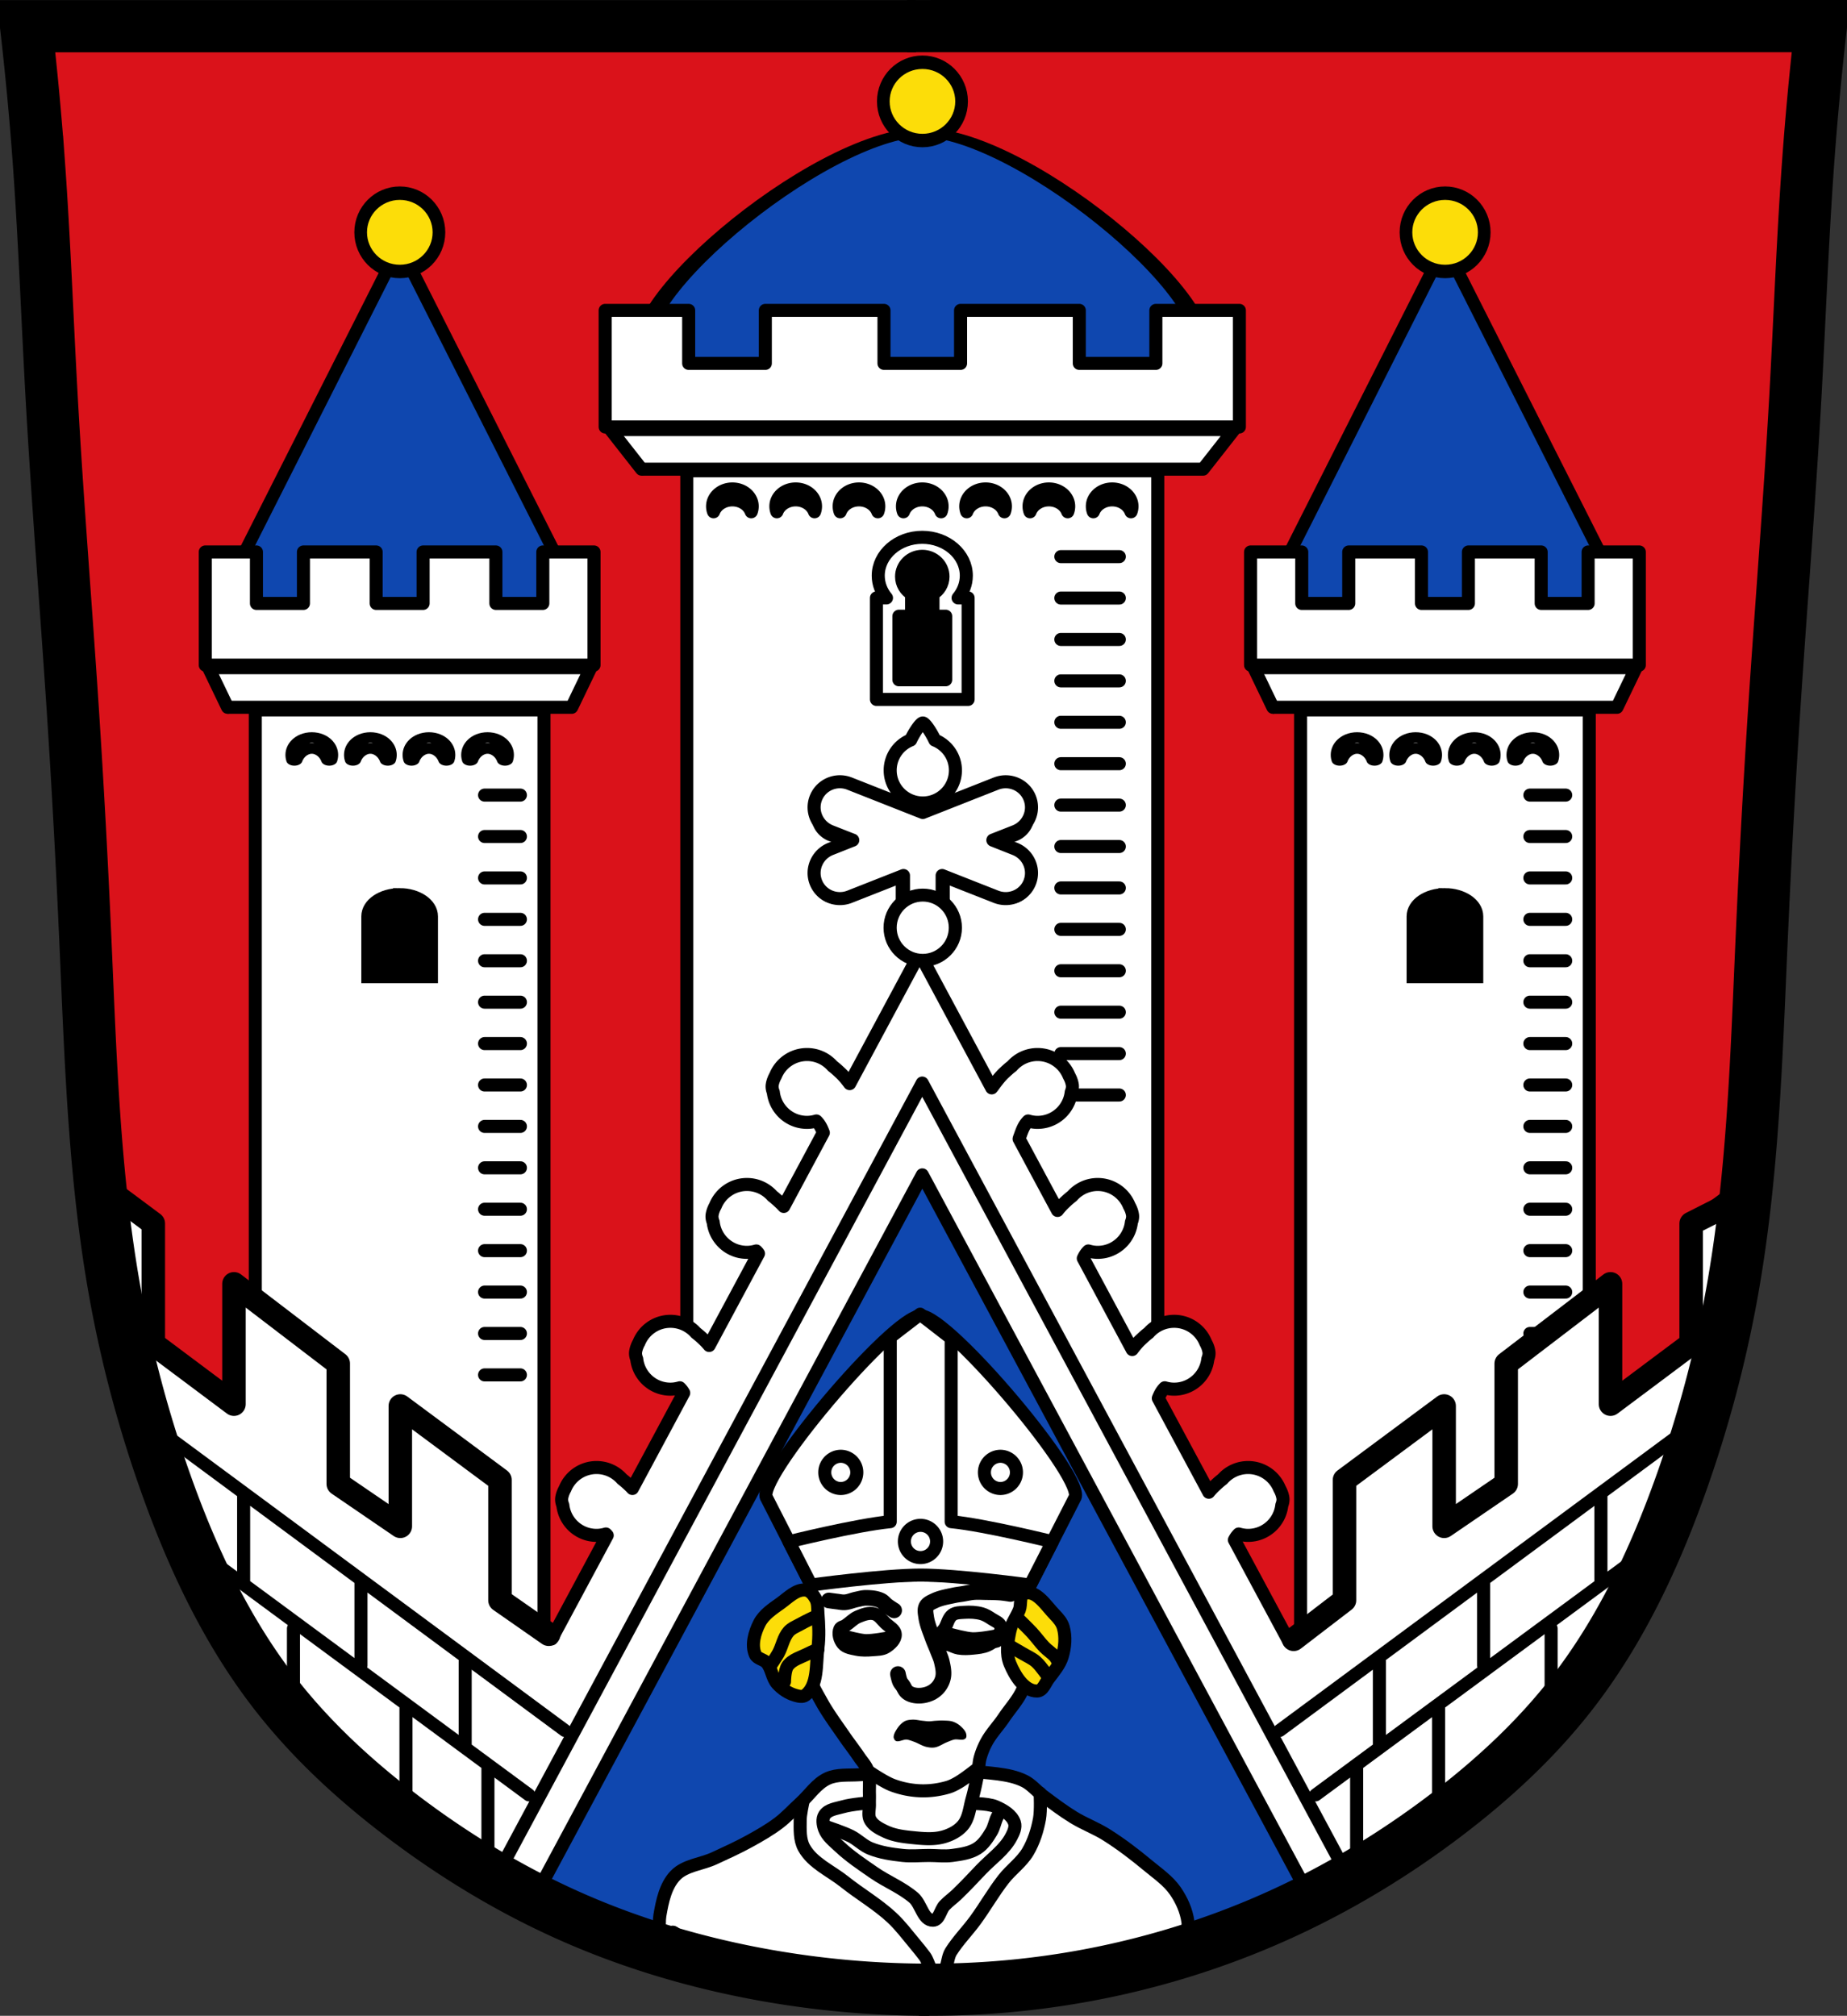 <svg xmlns="http://www.w3.org/2000/svg" width="707.777" height="772.541"><rect width="100%" height="100%" fill="#333333" stroke="none"/><path style="fill:#da121a;stroke:#000;stroke-width:1px;stroke-linecap:butt;stroke-linejoin:miter;stroke-opacity:1;fill-opacity:1" d="m28.976 91.124 685.211 2.68-13.396 255.865-10.047 170.801-18.085 111.188-30.14 72.339-46.217 57.603-77.028 52.245-83.726 27.462-81.716 4.02-79.038-16.746-61.622-24.783-59.612-40.188-45.547-51.575-30.142-79.037-21.433-101.141L49.74 416.65 37.683 204.321z" transform="translate(-18.159 -82.148)"/><path style="fill:#0f47af;fill-opacity:1;fill-rule:nonzero;stroke:#000;stroke-width:1.714;stroke-linecap:round;stroke-linejoin:miter;stroke-miterlimit:4;stroke-opacity:1;stroke-dasharray:none;stroke-dashoffset:0" d="m-519.212 152.36-46.14 26.639V125.72z" transform="matrix(0 -3.118 2.728 0 138.016 -1524.757)"/><path style="fill:#0f47af;fill-opacity:1;fill-rule:nonzero;stroke:#000;stroke-width:1.714;stroke-linecap:round;stroke-linejoin:miter;stroke-miterlimit:4;stroke-opacity:1;stroke-dasharray:none;stroke-dashoffset:0" d="m-519.212 152.36-46.14 26.639V125.72z" transform="matrix(0 -3.118 2.728 0 -262.546 -1524.757)"/><path style="fill:#0f47af;fill-opacity:1;fill-rule:nonzero;stroke:#000;stroke-width:1.835;stroke-linecap:round;stroke-linejoin:miter;stroke-miterlimit:4;stroke-opacity:1;stroke-dasharray:none;stroke-dashoffset:0" d="M-519.212 152.36c0 10.122-37.374 31.7-46.14 26.639-8.767-5.062-8.767-48.217 0-53.279 8.766-5.061 46.14 16.517 46.14 26.64z" transform="matrix(0 -1.903 3.903 0 -241.166 -937.27)"/><path style="fill:#fff;fill-opacity:1;stroke:#000;stroke-width:5;stroke-linecap:round;stroke-linejoin:round;stroke-miterlimit:4;stroke-opacity:1;stroke-dasharray:none;stroke-dashoffset:0" d="M116.304 357.101h110.629v362.726H116.304z" transform="translate(-18.475 -85.033)"/><path transform="matrix(1.51 0 0 1 -139.663 -85.033)" d="M186.486 367.685c-2.572 0-4.655 2.972-4.655 6.657 0 .726.08 1.439.23 2.093.615-2.654 2.366-4.562 4.425-4.562 2.059 0 3.81 1.908 4.425 4.562.15-.654.23-1.367.23-2.093 0-3.685-2.083-6.657-4.655-6.657zM171.619 367.685c-2.572 0-4.655 2.972-4.655 6.657 0 .726.08 1.439.23 2.093.614-2.654 2.366-4.562 4.425-4.562 2.059 0 3.81 1.908 4.424 4.562.15-.654.23-1.367.23-2.093 0-3.685-2.083-6.657-4.654-6.657zM216.22 367.685c-2.57 0-4.654 2.972-4.654 6.657 0 .726.08 1.439.23 2.093.615-2.654 2.366-4.562 4.425-4.562 2.059 0 3.81 1.908 4.425 4.562.15-.654.23-1.367.23-2.093 0-3.685-2.083-6.657-4.655-6.657zM201.353 367.685c-2.571 0-4.654 2.972-4.654 6.657 0 .726.08 1.439.23 2.093.614-2.654 2.366-4.562 4.424-4.562 2.06 0 3.81 1.908 4.425 4.562.15-.654.23-1.367.23-2.093 0-3.685-2.083-6.657-4.655-6.657z" style="fill:none;stroke:#000;stroke-width:4.069;stroke-linecap:round;stroke-linejoin:round;stroke-miterlimit:4;stroke-opacity:1;stroke-dasharray:none;stroke-dashoffset:0"/><path style="fill:none;stroke:#000;stroke-width:5;stroke-linecap:round;stroke-linejoin:miter;stroke-miterlimit:4;stroke-opacity:1;stroke-dasharray:none" d="M204.164 389.745H217.9M204.164 405.616H217.9M204.164 421.488H217.9M204.164 437.36H217.9M204.164 453.23H217.9M204.164 469.102H217.9M204.164 484.973H217.9M204.164 500.845H217.9M204.164 516.716H217.9M204.164 532.588H217.9M204.164 548.459H217.9M204.164 564.33H217.9M204.164 580.202H217.9M204.164 596.073H217.9M204.164 611.945H217.9" transform="translate(-18.475 -85.033)"/><path style="fill:#fff;fill-opacity:1;stroke:#000;stroke-width:5;stroke-linecap:butt;stroke-linejoin:round;stroke-miterlimit:4;stroke-opacity:1;stroke-dasharray:none" d="M98.38 340.925h146.477l-7.3 15.176H105.68" transform="translate(-18.475 -85.033)"/><path style="fill:#fff;fill-opacity:1;fill-rule:nonzero;stroke:#000;stroke-width:5;stroke-linecap:round;stroke-linejoin:round;stroke-miterlimit:4;stroke-opacity:1;stroke-dasharray:none;stroke-dashoffset:0" d="M97.132 296.564v43.364h148.97v-43.364h-19.616v19.725H208.5v-19.725h-27.89v19.725h-17.987v-19.725h-27.87v19.725h-18.006v-19.725H97.132z" transform="translate(-18.475 -85.033)"/><path style="fill:#000;fill-opacity:1;fill-rule:nonzero;stroke:#000;stroke-width:5;stroke-linecap:round;stroke-linejoin:miter;stroke-miterlimit:4;stroke-opacity:1;stroke-dasharray:none;stroke-dashoffset:0" d="M171.619 427.9c-6.737 0-12.188 3.713-12.188 8.312v23.125h24.375v-23.125c0-4.6-5.451-8.313-12.187-8.313z" transform="translate(-18.475 -85.033)"/><path d="M586.682 687.794v32.642" style="fill:none;stroke:#000;stroke-width:5;stroke-linecap:round;stroke-linejoin:miter;stroke-miterlimit:4;stroke-opacity:1;stroke-dasharray:none" transform="translate(-18.475 -85.033)"/><path style="fill:#fff;fill-opacity:1;stroke:#000;stroke-width:5;stroke-linecap:round;stroke-linejoin:round;stroke-miterlimit:4;stroke-opacity:1;stroke-dasharray:none;stroke-dashoffset:0" d="M116.304 357.101h110.629v362.726H116.304z" transform="translate(382.087 -85.033)"/><path transform="matrix(1.51 0 0 1 260.899 -85.033)" d="M186.486 367.685c-2.572 0-4.655 2.972-4.655 6.657 0 .726.08 1.439.23 2.093.615-2.654 2.366-4.562 4.425-4.562 2.059 0 3.81 1.908 4.425 4.562.15-.654.23-1.367.23-2.093 0-3.685-2.083-6.657-4.655-6.657zM171.619 367.685c-2.572 0-4.655 2.972-4.655 6.657 0 .726.08 1.439.23 2.093.614-2.654 2.366-4.562 4.425-4.562 2.059 0 3.81 1.908 4.424 4.562.15-.654.23-1.367.23-2.093 0-3.685-2.083-6.657-4.654-6.657zM216.22 367.685c-2.57 0-4.654 2.972-4.654 6.657 0 .726.08 1.439.23 2.093.615-2.654 2.366-4.562 4.425-4.562 2.059 0 3.81 1.908 4.425 4.562.15-.654.23-1.367.23-2.093 0-3.685-2.083-6.657-4.655-6.657zM201.353 367.685c-2.571 0-4.654 2.972-4.654 6.657 0 .726.08 1.439.23 2.093.614-2.654 2.366-4.562 4.424-4.562 2.06 0 3.81 1.908 4.425 4.562.15-.654.23-1.367.23-2.093 0-3.685-2.083-6.657-4.655-6.657z" style="fill:none;stroke:#000;stroke-width:4.069;stroke-linecap:round;stroke-linejoin:round;stroke-miterlimit:4;stroke-opacity:1;stroke-dasharray:none;stroke-dashoffset:0"/><path style="fill:none;stroke:#000;stroke-width:5;stroke-linecap:round;stroke-linejoin:miter;stroke-miterlimit:4;stroke-opacity:1;stroke-dasharray:none" d="M204.164 389.745H217.9M204.164 405.616H217.9M204.164 421.488H217.9M204.164 437.36H217.9M204.164 453.23H217.9M204.164 469.102H217.9M204.164 484.973H217.9M204.164 500.845H217.9M204.164 516.716H217.9M204.164 532.588H217.9M204.164 548.459H217.9M204.164 564.33H217.9M204.164 580.202H217.9M204.164 596.073H217.9M204.164 611.945H217.9" transform="translate(382.087 -85.033)"/><path style="fill:#fff;fill-opacity:1;stroke:#000;stroke-width:5;stroke-linecap:butt;stroke-linejoin:round;stroke-miterlimit:4;stroke-opacity:1;stroke-dasharray:none" d="M98.38 340.925h146.477l-7.3 15.176H105.68" transform="translate(382.087 -85.033)"/><path style="fill:#fff;fill-opacity:1;fill-rule:nonzero;stroke:#000;stroke-width:5;stroke-linecap:round;stroke-linejoin:round;stroke-miterlimit:4;stroke-opacity:1;stroke-dasharray:none;stroke-dashoffset:0" d="M97.132 296.564v43.364h148.97v-43.364h-19.616v19.725H208.5v-19.725h-27.89v19.725h-17.987v-19.725h-27.87v19.725h-18.006v-19.725H97.132z" transform="translate(382.087 -85.033)"/><path style="fill:#000;fill-opacity:1;fill-rule:nonzero;stroke:#000;stroke-width:5;stroke-linecap:round;stroke-linejoin:miter;stroke-miterlimit:4;stroke-opacity:1;stroke-dasharray:none;stroke-dashoffset:0" d="M171.619 427.9c-6.737 0-12.188 3.713-12.188 8.312v23.125h24.375v-23.125c0-4.6-5.451-8.313-12.187-8.313z" transform="translate(382.087 -85.033)"/><path style="fill:#fff;fill-opacity:1;stroke:#000;stroke-width:5;stroke-linecap:round;stroke-linejoin:round;stroke-miterlimit:4;stroke-opacity:1;stroke-dasharray:none;stroke-dashoffset:0" d="M281.34 262.573h180.483V609.68H281.34z" transform="translate(-18.159 -82.148)"/><path style="fill:none;stroke:#000;stroke-width:5;stroke-linecap:round;stroke-linejoin:round;stroke-miterlimit:4;stroke-opacity:1;stroke-dasharray:none;stroke-dashoffset:0" d="M347.326 269.539c-4.195 0-7.593 2.971-7.593 6.656 0 .726.13 1.44.375 2.094 1.002-2.655 3.86-4.563 7.218-4.563 3.36 0 6.216 1.908 7.22 4.563a6.008 6.008 0 0 0 .374-2.094c0-3.685-3.398-6.656-7.594-6.656zM323.071 269.539c-4.195 0-7.593 2.971-7.593 6.656 0 .726.13 1.44.375 2.094 1.002-2.655 3.86-4.563 7.218-4.563 3.36 0 6.216 1.908 7.22 4.563a6.008 6.008 0 0 0 .374-2.094c0-3.685-3.398-6.656-7.594-6.656zM298.816 269.539c-4.195 0-7.593 2.971-7.593 6.656 0 .726.13 1.44.375 2.094 1.002-2.655 3.86-4.563 7.218-4.563 3.36 0 6.216 1.908 7.22 4.563a6.008 6.008 0 0 0 .374-2.094c0-3.685-3.398-6.656-7.594-6.656zM395.837 269.539c-4.196 0-7.594 2.971-7.594 6.656 0 .726.13 1.44.375 2.094 1.003-2.655 3.86-4.563 7.219-4.563 3.359 0 6.216 1.908 7.218 4.563a6.008 6.008 0 0 0 .375-2.094c0-3.685-3.398-6.656-7.593-6.656zM371.581 269.539c-4.195 0-7.593 2.971-7.593 6.656 0 .726.13 1.44.375 2.094 1.002-2.655 3.86-4.563 7.218-4.563 3.36 0 6.216 1.908 7.22 4.563a6.008 6.008 0 0 0 .374-2.094c0-3.685-3.398-6.656-7.594-6.656zM444.347 269.539c-4.196 0-7.594 2.971-7.594 6.656 0 .726.13 1.44.375 2.094 1.003-2.655 3.86-4.563 7.219-4.563 3.359 0 6.216 1.908 7.218 4.563a6.008 6.008 0 0 0 .375-2.094c0-3.685-3.398-6.656-7.593-6.656zM420.092 269.539c-4.196 0-7.594 2.971-7.594 6.656 0 .726.13 1.44.375 2.094 1.003-2.655 3.86-4.563 7.219-4.563 3.359 0 6.216 1.908 7.218 4.563a6.008 6.008 0 0 0 .375-2.094c0-3.685-3.398-6.656-7.593-6.656z" transform="translate(-18.159 -82.148)"/><path style="fill:#000;fill-opacity:1;stroke:#000;stroke-width:5;stroke-linecap:round;stroke-linejoin:round;stroke-miterlimit:4;stroke-opacity:1;stroke-dasharray:none;stroke-dashoffset:0" d="M371.582 295.35c-4.378 0-7.938 3.482-7.938 7.772 0 2.822 1.546 5.282 3.844 6.642v8.536h-4.875v24.364h17.937V318.3h-4.875v-8.536c2.298-1.36 3.844-3.82 3.844-6.642 0-4.29-3.56-7.773-7.938-7.773z" transform="translate(-18.159 -82.148)"/><path style="fill:none;stroke:#000;stroke-width:5;stroke-linecap:round;stroke-linejoin:round;stroke-miterlimit:4;stroke-opacity:1;stroke-dasharray:none;stroke-dashoffset:0" d="M371.582 288.068c-9.32 0-16.875 6.59-16.875 14.693 0 3.191 1.166 6.13 3.156 8.532h-3.844v38.902h35.125v-38.902H385.3c1.99-2.402 3.156-5.34 3.156-8.532 0-8.104-7.555-14.693-16.875-14.693z" transform="translate(-18.159 -82.148)"/><path style="fill:none;stroke:#000;stroke-width:5;stroke-linecap:round;stroke-linejoin:miter;stroke-miterlimit:4;stroke-opacity:1;stroke-dasharray:none" d="M424.676 295.47h22.412M424.676 311.341h22.412M424.676 327.212h22.412M424.676 343.084h22.412M424.676 358.955h22.412M424.676 374.827h22.412M424.676 390.698h22.412M424.676 406.57h22.412M424.676 422.44h22.412M424.676 438.312h22.412M424.676 454.184h22.412M424.676 470.055h22.412M424.676 485.926h22.412M424.676 501.798h22.412" transform="translate(-18.159 -82.148)"/><path style="fill:#fff;fill-opacity:1;fill-rule:nonzero;stroke:#000;stroke-width:5;stroke-linecap:round;stroke-linejoin:round;stroke-miterlimit:4;stroke-opacity:1;stroke-dasharray:none;stroke-dashoffset:0" d="m370.531 447.531-26.781 49.906c-1.078-1.45-2.217-2.862-3.531-4.093-.97-.909-1.957-1.827-3.031-2.625a12.956 12.956 0 0 0-9.782-4.438c-5.455 0-10.133 3.362-12.062 8.125-.603 1.08-1.052 2.227-1.25 3.406-.17 1.004.035 1.986.406 2.938.737 6.48 6.23 11.531 12.906 11.531 1.257 0 2.445-.198 3.594-.531.223.216.43.451.625.688.918 1.108 1.52 2.445 2.031 3.812L318.5 544.5a21.464 21.464 0 0 0-1.313-1.344c-.97-.908-1.956-1.827-3.03-2.625a12.956 12.956 0 0 0-9.782-4.437c-5.455 0-10.133 3.362-12.063 8.125-.602 1.079-1.05 2.226-1.25 3.406-.168 1.003.036 1.986.407 2.938.737 6.48 6.229 11.53 12.906 11.53 1.256 0 2.444-.198 3.594-.53.223.216.429.45.625.687.081.098.142.211.219.313l-18.907 35.218a23.611 23.611 0 0 0-2.031-2.187c-.97-.909-1.956-1.827-3.031-2.625a12.956 12.956 0 0 0-9.781-4.438c-5.455 0-10.134 3.362-12.063 8.125-.603 1.08-1.051 2.227-1.25 3.407-.169 1.003.035 1.985.406 2.937.738 6.48 6.23 11.531 12.906 11.531 1.257 0 2.445-.198 3.594-.531.223.216.43.451.625.688.334.403.617.827.875 1.28L260.5 652.595c-.306-.327-.61-.663-.938-.969-.97-.909-1.956-1.827-3.03-2.625a12.956 12.956 0 0 0-9.782-4.438c-5.455 0-10.133 3.363-12.063 8.125-.602 1.08-1.05 2.227-1.25 3.407-.168 1.003.036 1.986.407 2.937.737 6.48 6.229 11.532 12.906 11.532 1.256 0 2.444-.2 3.594-.532.175.17.342.347.5.532l-21.281 39.656-19.813-14.782v-46.125l-38.188-28.343v46.125l-23.78-16.25v-46.125l-39.97-30.563v46.125l-30.906-23.125v-46.125L55.72 535.25l6.531 42.5 6 38L81.063 657l33.406 64 46.219 49.063 56.187 39.125.219.937 9.687.375 17.094 9.313 61.844 18.28 62.719 3.5h47.906l75.781-18.312 29.375-13 1.438-.062 29.562-15.25 32.719-25.625 49.062-54.75 27.032-62.563 14.906-41.25 9.968-64.687L688 534.812l-21.781 16.22v46.124l-30.907 23.125v-46.125l-39.968 30.563v46.125l-23.782 16.25v-46.125l-38.187 28.343v46.125l-21.25 15.844-20.938-38.968c.297-.557.63-1.108 1.032-1.594.195-.237.402-.471.625-.688 1.149.333 2.337.532 3.594.532 6.677 0 12.168-5.052 12.906-11.532.37-.951.575-1.934.406-2.937-.199-1.18-.647-2.328-1.25-3.407-1.93-4.762-6.608-8.125-12.063-8.125a12.956 12.956 0 0 0-9.78 4.438c-1.076.798-2.062 1.716-3.032 2.625a24.387 24.387 0 0 0-2.25 2.406l-19.344-36c.47-1.203 1.03-2.361 1.844-3.343.196-.237.402-.472.625-.688 1.15.333 2.337.531 3.594.531 6.677 0 12.169-5.051 12.906-11.531.37-.952.575-1.934.406-2.938-.198-1.18-.647-2.327-1.25-3.406-1.929-4.763-6.607-8.125-12.062-8.125a12.956 12.956 0 0 0-9.781 4.438c-1.075.798-2.061 1.716-3.032 2.625-1.207 1.13-2.251 2.424-3.25 3.75l-18.75-34.938c.36-.763.777-1.509 1.313-2.156.195-.236.402-.471.625-.688 1.149.333 2.337.532 3.594.532 6.677 0 12.168-5.052 12.906-11.532.37-.951.575-1.934.406-2.937-.199-1.18-.647-2.327-1.25-3.406-1.93-4.763-6.608-8.125-12.063-8.125a12.956 12.956 0 0 0-9.78 4.437c-1.076.798-2.062 1.717-3.032 2.625-.94.88-1.794 1.86-2.594 2.875l-14.719-27.406c.031-.117.054-.236.094-.344.748-2.018 1.377-4.186 2.75-5.843.196-.237.402-.472.625-.688 1.15.333 2.338.531 3.594.531 6.677 0 12.169-5.051 12.906-11.531.371-.952.575-1.934.406-2.938-.198-1.18-.647-2.327-1.25-3.406-1.929-4.763-6.607-8.125-12.062-8.125a12.956 12.956 0 0 0-9.781 4.438c-1.075.798-2.061 1.716-3.032 2.625-1.651 1.546-3.012 3.39-4.343 5.219-.122.167-.272.335-.407.5l-27.656-51.532z" transform="translate(-18.159 -82.148)"/><path style="fill:#fff;fill-opacity:1;fill-rule:nonzero;stroke:#000;stroke-width:5;stroke-linecap:round;stroke-linejoin:round;stroke-miterlimit:4;stroke-opacity:1;stroke-dasharray:none;stroke-dashoffset:0" d="M371.563 497.219 208.25 801.563l33.781 17.375 50.531 16 51.72 9.25 94.843-4.313 86.844-27.719 10.593-7.468-165-307.47z" transform="translate(-18.159 -82.148)"/><path style="fill:#0f47af;fill-opacity:1;fill-rule:nonzero;stroke:#000;stroke-width:5;stroke-linecap:round;stroke-linejoin:round;stroke-miterlimit:4;stroke-opacity:1;stroke-dasharray:none;stroke-dashoffset:0" d="m371.594 532.406-148.5 276.75 35.5 14.188 64.812 18.875 64.781 4.406 85.563-16.344 46.594-20.656-148.75-277.219z" transform="translate(-18.159 -82.148)"/><path style="fill:#f2f2f2;fill-opacity:1;stroke:#000;stroke-width:5;stroke-linecap:round;stroke-linejoin:round;stroke-miterlimit:4;stroke-opacity:1;stroke-dasharray:none;stroke-dashoffset:0" d="M338.813 387.786c-3.05.085-5.798 1.863-6.844 4.75-1.396 3.849.791 8.164 4.906 9.656l13.219 4.781-13.219 4.813c-4.115 1.491-6.302 5.775-4.906 9.625 1.395 3.849 5.823 5.741 9.937 4.25l22-7.97v20.095h15.719v-20.094l22 7.969c4.115 1.491 8.573-.401 9.969-4.25 1.395-3.85-.792-8.134-4.906-9.625l-13.22-4.813 13.22-4.781c4.114-1.492 6.301-5.807 4.906-9.656-1.396-3.85-5.854-5.742-9.969-4.25l-29.844 10.843-29.875-10.843a8.378 8.378 0 0 0-3.094-.5z" transform="translate(-18.159 -82.148)"/><path style="fill:#fff;fill-opacity:1;fill-rule:nonzero;stroke:#000;stroke-width:5;stroke-linecap:round;stroke-linejoin:round;stroke-miterlimit:4;stroke-opacity:1;stroke-dasharray:none;stroke-dashoffset:0" d="M339.844 381.75c-3.889.068-7.527 2.41-9.031 6.219-2.006 5.077.535 10.808 5.687 12.844l8.438 3.312-8.438 3.344c-5.152 2.035-7.693 7.766-5.688 12.844 2.006 5.077 7.786 7.535 12.938 5.5l20.625-8.125v20.937h14.813v-20.938l20.625 8.125c5.152 2.036 10.931-.422 12.937-5.5 2.006-5.077-.535-10.808-5.688-12.843l-8.437-3.344 8.438-3.313c5.152-2.035 7.693-7.766 5.687-12.843-2.006-5.078-7.785-7.536-12.938-5.5l-28.03 11.062-28.032-11.062a10.126 10.126 0 0 0-3.906-.719z" transform="translate(-18.159 -82.148)"/><path style="fill:#fff;fill-opacity:1;stroke:#000;stroke-width:5.182;stroke-linecap:round;stroke-linejoin:round;stroke-miterlimit:4;stroke-opacity:1;stroke-dasharray:none;stroke-dashoffset:0" d="M-398.048 480.55c0 7.215-5.752 13.064-12.847 13.064-7.096 0-12.847-5.849-12.847-13.065 0-7.215 5.751-13.065 12.847-13.065 7.095 0 12.847 5.85 12.847 13.065z" transform="matrix(.973 0 0 .957 753.4 -104.35)"/><path style="fill:#fff;fill-opacity:1;stroke:#000;stroke-width:5;stroke-linecap:round;stroke-linejoin:round;stroke-miterlimit:4;stroke-opacity:1;stroke-dasharray:none;stroke-dashoffset:0" d="M371.781 359.223c-.88 0-3.334 3.719-4.656 6.531a12.52 12.52 0 0 0-7.844 11.625c0 6.904 5.597 12.5 12.5 12.5 6.904 0 12.5-5.596 12.5-12.5 0-5.26-3.275-9.748-7.875-11.593-1.32-2.815-3.742-6.563-4.625-6.563z" transform="translate(-18.159 -82.148)"/><path style="fill:none;stroke:#000;stroke-width:5;stroke-linecap:round;stroke-linejoin:miter;stroke-miterlimit:4;stroke-opacity:1;stroke-dasharray:none" d="m522.321 770.015 122.404-90.267M546.744 718.826v32.642M586.682 687.794v32.642M631.642 655.152v32.642M538.026 758.621v32.643M569.437 736.45v32.641M612.55 706.27v32.643M508.559 745.31 660.09 633.261M234.604 745.31 79.517 630.602M220.842 770.015l-127.16-93.822M196.419 718.826v32.642M156.481 687.794v32.642M111.521 655.152v32.642M205.137 758.621v32.643M173.726 736.45v32.641M130.614 706.27v32.643" transform="translate(-18.159 -82.148)"/><path style="fill:none;stroke:#000;stroke-width:9;stroke-linecap:round;stroke-linejoin:miter;stroke-miterlimit:4;stroke-opacity:1;stroke-dasharray:none" d="M76.906 551.031 55.72 535.25M107.813 574.156l39.968 30.563M171.563 620.969l38.187 28.343M107.813 620.281l-30.907-23.125M171.563 667.094l-23.782-16.25M228.433 708.462l-18.683-13.024M76.906 551.031v46.125M107.813 574.156v46.125M147.781 604.719v46.125M171.563 620.969v46.125M209.75 649.313v46.125" transform="translate(-18.159 -82.148)"/><path style="fill:none;stroke:#000;stroke-width:9;stroke-linecap:round;stroke-linejoin:round;stroke-miterlimit:4;stroke-opacity:1;stroke-dasharray:none" d="m687.094 540.453-20.875 10.578v46.125l-30.907 23.125v-46.125l-39.968 30.563v46.125l-23.782 16.25v-46.125l-38.187 28.343v46.125l-19.493 14.966" transform="translate(-18.159 -82.148)"/><path style="fill:#fa5333;fill-opacity:1;stroke:#000;stroke-width:5;stroke-linecap:butt;stroke-linejoin:miter;stroke-miterlimit:4;stroke-opacity:1;stroke-dasharray:none" d="M440.313 805.156c-7.158.265-14.475 3.258-20.813 6.532-12.161 6.28-18.203 23.027-28.969 30.562 12.236-.772 25.47-1.563 28.031-1.563 4.475 0 46.813-7.593 46.813-7.593l6.188-2.594c-2.7-4.738-4.782-8.375-4.782-8.375s-11.493-14.319-19.812-16.344c-1.706-.415-3.464-.598-5.219-.625-.475-.007-.96-.017-1.438 0zm-136.5.25c-10.33.616-26.157 11.844-26.157 11.844l-6.687 11.781c5.96 1.852 11.133 3.473 11.625 3.719 1.377.688 50.25 7.938 50.25 7.938l32.219 2.25c-9.379-4.153-18.376-11.498-27.282-16.313-11.253-6.085-19.263-19.986-32-21.188-.633-.06-1.28-.072-1.969-.03z" transform="translate(-18.159 -82.148)"/><path style="fill:#fff;fill-opacity:1;stroke:#000;stroke-width:5;stroke-linecap:round;stroke-linejoin:round;stroke-miterlimit:4;stroke-opacity:1;stroke-dasharray:none" d="M380.469 760.813c-11.097-.014-22.22.815-33.281 1.5-3.96.245-8.23-.23-11.844 1.406-4.262 1.928-6.944 6.23-10.406 9.375-2.794 2.537-5.341 5.372-8.344 7.656-3.481 2.648-7.3 4.818-11.125 6.938-4.398 2.436-9.003 4.507-13.563 6.625-4.941 2.294-11.208 2.65-14.969 6.593-3.773 3.956-4.99 9.923-5.906 15.313-.602 3.544.344 10.781.344 10.781s2.882-2.716 4.188-4.188c1.369-1.543 5.152 6.876 6.91 5.796 2.014-1.238 6.673 3.215 9.034 3.1 2.327-.114 10.176 5.323 12.445 5.85 6.144 1.427 7.28-1.603 12.587 1.806 3.585 2.304 1.372-2.405 4.556.426 2.83 2.516 4.824-2.11 7.842.179 7.4.486 20.107 1.462 21.813 2.437 2.41 1.377 34.75 1.375 34.75 1.375s26.53-.687 27.906-.687c.427 0 2.71.971 5.563 2.312 1.687-1.381 3.375-2.775 5.062-4.156 5.994-4.908 12.694-1.49 19.44-5.3 4.724-2.668 7.14-2.872 12.558-3.153 3.818-.199 8.752-1.23 11.814 1.06 1.83 1.369 4.157-4.076 4.157-4.076s1.871-7.42 1.375-11.125c-.566-4.224-2.42-8.339-4.844-11.844-2.706-3.91-6.78-6.677-10.437-9.718-5.097-4.24-10.387-8.285-16-11.813-3.995-2.51-8.479-4.158-12.5-6.625-4.112-2.521-7.989-5.445-11.844-8.344-2.373-1.783-4.288-4.224-6.938-5.562-3.212-1.622-6.868-2.325-10.437-2.781-6.596-.843-13.248-1.149-19.906-1.157z" transform="translate(-18.159 -82.148)"/><path style="fill:none;stroke:#000;stroke-width:5;stroke-linecap:round;stroke-linejoin:miter;stroke-miterlimit:4;stroke-opacity:1;stroke-dasharray:none" d="M325.776 773.069s-.973 4.4-.983 6.638c-.015 3.558-.246 7.458 1.475 10.571 3.265 5.905 10.216 8.822 15.489 13.03 5.944 4.745 12.628 8.585 18.193 13.769 3.188 2.968 5.81 6.493 8.605 9.834 1.347 1.61 2.67 3.24 3.934 4.917 1.875 2.487 2.303 7.86 5.409 7.621 3.471-.267 2.817-6.395 4.67-9.342 2.707-4.301 6.346-7.944 9.343-12.047 3.755-5.14 6.9-10.718 10.818-15.735 2.894-3.706 6.959-6.517 9.342-10.571 2.247-3.821 3.623-8.18 4.426-12.539.594-3.225.246-9.834.246-9.834" transform="translate(-18.159 -82.148)"/><path style="fill:none;stroke:#000;stroke-width:5;stroke-linecap:round;stroke-linejoin:miter;stroke-miterlimit:4;stroke-opacity:1;stroke-dasharray:none" d="M351.345 773.069s-6.82.525-10.08 1.475c-2.5.728-5.714 1.01-7.13 3.196-.98 1.513-.622 3.717 0 5.409 1.005 2.727 3.543 4.64 5.655 6.638 4.038 3.817 8.708 6.917 13.276 10.08 4.936 3.416 10.698 5.667 15.243 9.588 2.86 2.468 3.6 8.69 7.376 8.605 2.393-.053 2.79-3.907 4.425-5.655 1.428-1.525 3.163-2.734 4.671-4.18 3.222-3.087 6.274-6.348 9.343-9.588 3.91-4.125 8.91-7.507 11.555-12.538.86-1.637 1.807-3.653 1.23-5.409-.981-2.98-4.254-4.892-7.13-6.146-3.402-1.483-11.064-1.23-11.064-1.23" transform="translate(-18.159 -82.148)"/><path style="fill:none;stroke:#000;stroke-width:5;stroke-linecap:round;stroke-linejoin:miter;stroke-miterlimit:4;stroke-opacity:1;stroke-dasharray:none" d="M335.365 782.411s6.025 2.015 8.85 3.442c2.598 1.312 4.683 3.569 7.376 4.671 3.957 1.62 8.287 2.251 12.539 2.705 3.34.356 6.72 0 10.08 0 2.95 0 5.928.404 8.85 0 3.29-.455 6.796-.908 9.589-2.705 2.347-1.51 3.98-3.995 5.409-6.392 1.036-1.738 1.35-3.823 2.212-5.655.36-.763 1.23-2.212 1.23-2.212" transform="translate(-18.159 -82.148)"/><path style="fill:#fff;fill-opacity:1;stroke:#000;stroke-width:5;stroke-linecap:butt;stroke-linejoin:round;stroke-miterlimit:4;stroke-opacity:1;stroke-dasharray:none" d="M328.977 689.59c-2.195 4.435-1.689 9.773-1.98 14.712-.344 5.838-1.001 11.836.283 17.54 1 4.447 3.454 8.46 5.658 12.449 2.568 4.647 5.765 8.92 8.77 13.297 1.837 2.675 3.849 5.228 5.659 7.921 1.182 1.759 2.74 3.36 3.395 5.375.904 2.787.471 5.843.565 8.77.043 1.32-.031 2.642 0 3.962.048 1.982-.639 4.185.283 5.94 1.158 2.205 3.687 3.472 5.942 4.527 3.066 1.436 6.533 1.922 9.901 2.264 4.13.418 8.468.892 12.449-.283 2.76-.816 5.557-2.279 7.355-4.527 2.18-2.725 2.45-6.543 3.395-9.902.943-3.347 1.628-6.766 2.264-10.185.348-1.875.342-3.82.848-5.658a28.522 28.522 0 0 1 2.546-6.224c1.801-3.251 4.44-5.965 6.507-9.053 2.78-4.154 6.52-7.934 7.922-12.731 2.144-7.332.329-15.277.283-22.916-.023-3.868 1.16-8.011-.283-11.6-3.286-8.175-9.814-15.848-17.823-19.52-8.833-4.051-19.491-1.999-29.14-.85-8.542 1.018-17.457 2.473-24.897 6.79-4.037 2.344-7.831 5.72-9.902 9.903z" transform="translate(-18.159 -82.148)"/><path style="fill:none;stroke:#000;stroke-width:5;stroke-linecap:round;stroke-linejoin:miter;stroke-miterlimit:4;stroke-opacity:1;stroke-dasharray:none" d="M350.762 760.884s6.006 4.14 9.385 5.413a34.094 34.094 0 0 0 10.744 2.154c3.505.125 7.067-.36 10.438-1.33 1.479-.426 2.86-1.165 4.19-1.941 2.446-1.43 6.902-4.965 6.902-4.965" transform="translate(-18.159 -82.148)"/><path style="fill:#fcdd09;fill-opacity:1;stroke:#000;stroke-width:5;stroke-linecap:butt;stroke-linejoin:round;stroke-miterlimit:4;stroke-opacity:1;stroke-dasharray:none" d="M331.587 700.21c.346 4.522.59 9.108 0 13.604-.807 6.159.124 14.22-4.8 18.005-1.058.812-2.723.377-4.002 0-2.59-.765-5-2.39-6.802-4.402-1.988-2.222-2.073-5.726-4-8.002-1.173-1.384-3.687-1.533-4.402-3.2-1.589-3.71-.234-8.408 1.6-12.003 1.673-3.277 5.006-5.468 8.003-7.602 2.99-2.13 6.137-5.54 9.777-5.067 1.707.22 3.01 1.95 3.826 3.466.831 1.545.667 3.453.8 5.202z" transform="translate(-18.159 -82.148)"/><path style="fill:none;stroke:#000;stroke-width:5;stroke-linecap:round;stroke-linejoin:miter;stroke-miterlimit:4;stroke-opacity:1;stroke-dasharray:none" d="M331.187 701.411s-4.325 2.025-6.401 3.2c-1.514.858-3.25 1.5-4.402 2.802-2.055 2.323-2.498 5.688-4 8.402-.843 1.52-2.801 4.4-2.801 4.4M331.587 714.214s-2.435.995-3.6 1.6c-2.76 1.435-6.21 2.26-8.003 4.802-1.175 1.667-1.2 6.001-1.2 6.001" transform="translate(-18.159 -82.148)"/><path style="fill:#fcdd09;fill-opacity:1;stroke:#000;stroke-width:5;stroke-linecap:butt;stroke-linejoin:round;stroke-miterlimit:4;stroke-opacity:1;stroke-dasharray:none" d="M405.205 707.012c-.895 4.173-1.633 8.86 0 12.804 1.877 4.53 5.5 10.509 10.403 10.402 2.17-.047 3.09-3.07 4.401-4.801 1.989-2.626 4.244-5.25 5.201-8.402 1.087-3.575 1.42-7.608.4-11.203-.524-1.85-1.857-3.425-3.2-4.801-3.32-3.402-7.172-9.727-11.672-8.195-2.047.697-1.165 4.172-1.932 6.194-1.037 2.735-2.987 5.143-3.6 8.002z" transform="translate(-18.159 -82.148)"/><path style="fill:none;stroke:#000;stroke-width:5;stroke-linecap:round;stroke-linejoin:miter;stroke-miterlimit:4;stroke-opacity:1;stroke-dasharray:none" d="M408.006 702.211s3.807 3.664 5.601 5.602c1.671 1.804 3.084 3.841 4.802 5.601 1.253 1.284 2.827 2.244 4 3.6.315.365.8 1.201.8 1.201M405.205 713.014s3.212 1.848 4.802 2.8c1.746 1.047 3.676 1.853 5.2 3.201 1.92 1.697 4.802 6.002 4.802 6.002" transform="translate(-18.159 -82.148)"/><path style="fill:#000;fill-opacity:1;stroke:none" d="M360.8 748.576c.84 2.034 3.354-.028 4.996.264.89.158 1.742.493 2.593.8 1.63.589 3.113 1.605 4.802 1.994 1.043.24 2.152.375 3.207.19 1.649-.29 3.056-1.37 4.612-1.987.913-.363 1.812-.787 2.77-1.007 1.432-.33 3.33.57 4.386-.454.423-.411.377-1.181.235-1.754-.276-1.12-1.159-2.036-2.004-2.821a8.643 8.643 0 0 0-3.038-1.839c-1.184-.406-2.48-.383-3.73-.436-1.01-.043-2.022.037-3.03.095-.802.046-1.598.2-2.401.2-.803 0-1.601-.124-2.4-.2-1.37-.13-2.73-.511-4.102-.435-.988.054-2.036.153-2.9.635-1.298.723-2.328 1.932-3.101 3.2-.58.953-1.216 2.067-1.068 3.172.013.103.143.16.173.259.012.04 0 .124 0 .124z" transform="translate(-18.159 -82.148)"/><path style="fill:none;stroke:#000;stroke-width:6;stroke-linecap:round;stroke-linejoin:miter;stroke-miterlimit:4;stroke-opacity:1;stroke-dasharray:none" d="M362.257 723.717s.377 1.99.8 2.9c.273.587.74 1.063 1.1 1.6.51.761.822 1.686 1.5 2.301.641.581 1.466.975 2.301 1.2 1.241.335 2.581.367 3.853.176 1.347-.202 2.69-.658 3.849-1.376a8.62 8.62 0 0 0 2.6-2.5c.698-1.043 1.208-2.26 1.377-3.503.248-1.826-.162-3.703-.576-5.5-.35-1.52-1.041-2.943-1.6-4.4-.606-1.579-1.335-3.11-1.901-4.702-.947-2.663-2.114-5.302-2.5-8.102-.183-1.321-.528-2.823.1-4 .595-1.12 1.955-1.658 3.1-2.201 2.375-1.128 5.033-1.54 7.602-2.1 1.023-.224 2.067-.334 3.1-.501 1.435-.232 2.854-.583 4.302-.7 1.529-.124 3.067-.027 4.6 0 1.936.033 3.874.037 5.802.2 1.24.105 3.701.5 3.701.5M360.794 699.31s-1.833-1.153-2.7-1.8c-.835-.623-1.456-1.562-2.4-2-1.751-.812-3.773-.992-5.702-1-1.217-.006-2.41.355-3.601.6-1.513.31-2.96.99-4.501 1.1-1.036.074-2.07-.182-3.101-.3-1.002-.116-3-.4-3-.4" transform="translate(-18.159 -82.148)"/><path style="fill:none;stroke:#000;stroke-width:5;stroke-linecap:butt;stroke-linejoin:round;stroke-miterlimit:4;stroke-opacity:1;stroke-dasharray:none" d="M361.23 708.546c-.08-1.937-2.434-3.03-3.82-4.385-1.316-1.288-2.463-3.068-4.244-3.537-2.039-.537-4.28.316-6.224 1.132-1.81.759-3.165 2.323-4.81 3.395-.69.45-1.787.519-2.121 1.273-.778 1.759-.095 4.177 1.132 5.658 1.2 1.45 3.391 1.734 5.233 2.122 2.013.423 4.117.356 6.166.183 1.745-.147 3.674-.091 5.151-1.032 1.678-1.069 3.618-2.821 3.536-4.81zM377.173 711.375c.63 1.472 3.131.682 4.668 1.131 1.227.36 2.367 1.035 3.628 1.249 1.83.31 3.72.208 5.567.025 1.868-.186 3.802-.368 5.516-1.132 1.232-.55 2.438-1.331 3.254-2.405 1.038-1.367 2.272-3.149 1.839-4.81-.372-1.425-2.168-2.013-3.395-2.829-1.195-.793-2.442-1.583-3.82-1.98-2.182-.63-4.523-.716-6.79-.566-1.54.102-3.281.076-4.526.99-1.532 1.126-1.881 3.304-2.83 4.951-1.031 1.795-3.925 3.472-3.111 5.376z" transform="translate(-18.159 -82.148)"/><path style="fill:#fff;fill-opacity:1;fill-rule:nonzero;stroke:#000;stroke-width:5;stroke-linecap:round;stroke-linejoin:round;stroke-miterlimit:4;stroke-opacity:1;stroke-dasharray:none;stroke-dashoffset:0" d="M370.978 586.441c-10.614 0-64.267 63.631-58.96 69.925l16.96 33.225c10.23-2.34 25.245-3.81 42-3.81s31.752 1.47 41.975 3.81l16.986-33.225c5.307-6.294-48.347-69.925-58.96-69.925z" transform="translate(-18.159 -82.148)"/><path style="fill:#fff;fill-opacity:1;stroke:#000;stroke-width:5;stroke-linecap:round;stroke-linejoin:round;stroke-miterlimit:4;stroke-opacity:1;stroke-dasharray:none;stroke-dashoffset:0" d="m370.76 585.794-11.452 8.801v70.722c-13.124 1.283-38.81 7.67-38.81 7.67l8.467 16.6s27.944-3.81 42.001-3.81c14.05 0 41.975 3.81 41.975 3.81l8.493-16.6s-25.665-6.387-38.784-7.67v-70.31l-11.89-9.213z" transform="translate(-18.159 -82.148)"/><path style="fill:#fff;stroke:#000;stroke-width:5;stroke-linecap:round;stroke-linejoin:round;stroke-miterlimit:4;stroke-opacity:1;stroke-dasharray:none;stroke-dashoffset:0" d="M340.391 640.25a6.177 6.177 0 1 0 0 12.354 6.177 6.177 0 0 0 0-12.353z" transform="translate(-18.159 -82.148)"/><path style="fill:#fff;fill-opacity:1;stroke:#000;stroke-width:5;stroke-linecap:round;stroke-linejoin:round;stroke-miterlimit:4;stroke-opacity:1;stroke-dasharray:none;stroke-dashoffset:0" d="M401.565 640.25a6.177 6.177 0 1 0 0 12.354 6.177 6.177 0 0 0 0-12.353zM370.978 666.722a6.177 6.177 0 1 0 0 12.353 6.177 6.177 0 0 0 0-12.353z" transform="translate(-18.159 -82.148)"/><path style="fill:none;stroke:#000;stroke-width:7;stroke-linecap:round;stroke-linejoin:miter;stroke-miterlimit:4;stroke-opacity:1;stroke-dasharray:none" d="M342.646 710.506s4.732 1.306 7.164 1.398c2.989.113 8.911-1.048 8.911-1.048M382.659 709.61s5.37 1.486 8.13 1.591c2.989.114 8.912-1.048 8.912-1.048" transform="translate(-18.159 -82.148)"/><g><path d="M-191.43 1001.032a357.852 357.852 0 0 1-61.898-5.401c-26.241-4.612-52-12.179-76.324-23.05-22.989-10.275-44.635-23.471-64.64-38.763-17.482-13.363-33.795-28.404-47.356-45.732-18.84-24.075-32.032-52.13-42.274-80.933-8.456-23.779-15.006-48.238-19.487-73.075-8.011-44.408-9.374-89.703-11.367-134.784-1.317-29.787-2.918-59.562-4.872-89.314-2.63-40.062-5.899-80.082-8.12-120.169-1.648-29.77-2.718-59.576-4.87-89.314a1229.884 1229.884 0 0 0-4.873-51.965h341.019" style="fill:none;stroke:#000;stroke-width:20;stroke-linecap:butt;stroke-linejoin:miter;stroke-miterlimit:4;stroke-opacity:1;stroke-dasharray:none" transform="translate(547.51 -238.49)"/><path d="M-195.284 1000.998a327.29 327.29 0 0 0 61.17-4.915c26.352-4.636 52.138-12.525 76.52-23.544 22.945-10.368 44.622-23.493 64.642-38.763 17.496-13.345 33.8-28.398 47.355-45.732 18.832-24.08 32.03-52.13 42.274-80.932 8.458-23.779 15.007-48.239 19.487-73.076 8.01-44.408 9.374-89.703 11.367-134.783 1.318-29.787 2.919-59.562 4.872-89.315 2.63-40.061 5.9-80.082 8.12-120.168 1.649-29.771 2.719-59.576 4.871-89.315 1.256-17.353 2.88-34.68 4.872-51.964h-341.019M-199.885 248.506h13.789" style="fill:none;stroke:#000;stroke-width:20;stroke-linecap:butt;stroke-linejoin:miter;stroke-miterlimit:4;stroke-opacity:1;stroke-dasharray:none" transform="translate(547.51 -238.49)"/></g><path style="fill:#fff;fill-opacity:1;stroke:#000;stroke-width:5;stroke-linecap:butt;stroke-linejoin:round;stroke-miterlimit:4;stroke-opacity:1;stroke-dasharray:none" d="M252.098 246.778h238.967l-11.909 15.176h-215.15" transform="translate(-18.159 -82.148)"/><path style="fill:#fff;stroke:#000;stroke-width:5;stroke-linecap:round;stroke-linejoin:miter;stroke-miterlimit:4;stroke-opacity:1;stroke-dasharray:none" d="m264.007 261.954-11.909-15.176h0" transform="translate(-18.159 -82.148)"/><path style="fill:#fff;fill-opacity:1;fill-rule:nonzero;stroke:#000;stroke-width:5;stroke-linecap:round;stroke-linejoin:round;stroke-miterlimit:4;stroke-opacity:1;stroke-dasharray:none;stroke-dashoffset:0" d="M250.063 201.092v44.69h243.03v-44.69h-32v20.328H431.75v-20.328h-45.5v20.328h-29.344v-20.328h-45.469v20.328h-29.375v-20.328h-32z" transform="translate(-18.159 -82.148)"/><path style="fill:none;stroke:#000;stroke-width:5;stroke-linecap:round;stroke-linejoin:miter;stroke-miterlimit:4;stroke-opacity:1;stroke-dasharray:none" d="m505.925 353.216-7.3-15.175M105.363 353.216l-7.3-15.175" transform="translate(-18.159 -82.148)"/><path style="fill:#fcdd09;fill-opacity:1;fill-rule:nonzero;stroke:#000;stroke-width:4.931;stroke-linecap:round;stroke-linejoin:miter;stroke-miterlimit:4;stroke-opacity:1;stroke-dasharray:none;stroke-dashoffset:0" d="M-410.86 131.02c0 7.929-6.824 14.357-15.242 14.357-8.417 0-15.241-6.428-15.241-14.358 0-7.93 6.824-14.358 15.241-14.358 8.418 0 15.242 6.429 15.242 14.358z" transform="matrix(.984 0 0 1.045 772.77 -98.058)"/><path style="fill:#fcdd09;fill-opacity:1;fill-rule:nonzero;stroke:#000;stroke-width:4.931;stroke-linecap:round;stroke-linejoin:miter;stroke-miterlimit:4;stroke-opacity:1;stroke-dasharray:none;stroke-dashoffset:0" d="M-410.86 131.02c0 7.929-6.824 14.357-15.242 14.357-8.417 0-15.241-6.428-15.241-14.358 0-7.93 6.824-14.358 15.241-14.358 8.418 0 15.242 6.429 15.242 14.358z" transform="matrix(.984 0 0 1.045 572.492 -47.878)"/><path style="fill:#fcdd09;fill-opacity:1;fill-rule:nonzero;stroke:#000;stroke-width:4.931;stroke-linecap:round;stroke-linejoin:miter;stroke-miterlimit:4;stroke-opacity:1;stroke-dasharray:none;stroke-dashoffset:0" d="M-410.86 131.02c0 7.929-6.824 14.357-15.242 14.357-8.417 0-15.241-6.428-15.241-14.358 0-7.93 6.824-14.358 15.241-14.358 8.418 0 15.242 6.429 15.242 14.358z" transform="matrix(.984 0 0 1.045 973.053 -47.878)"/></svg>
